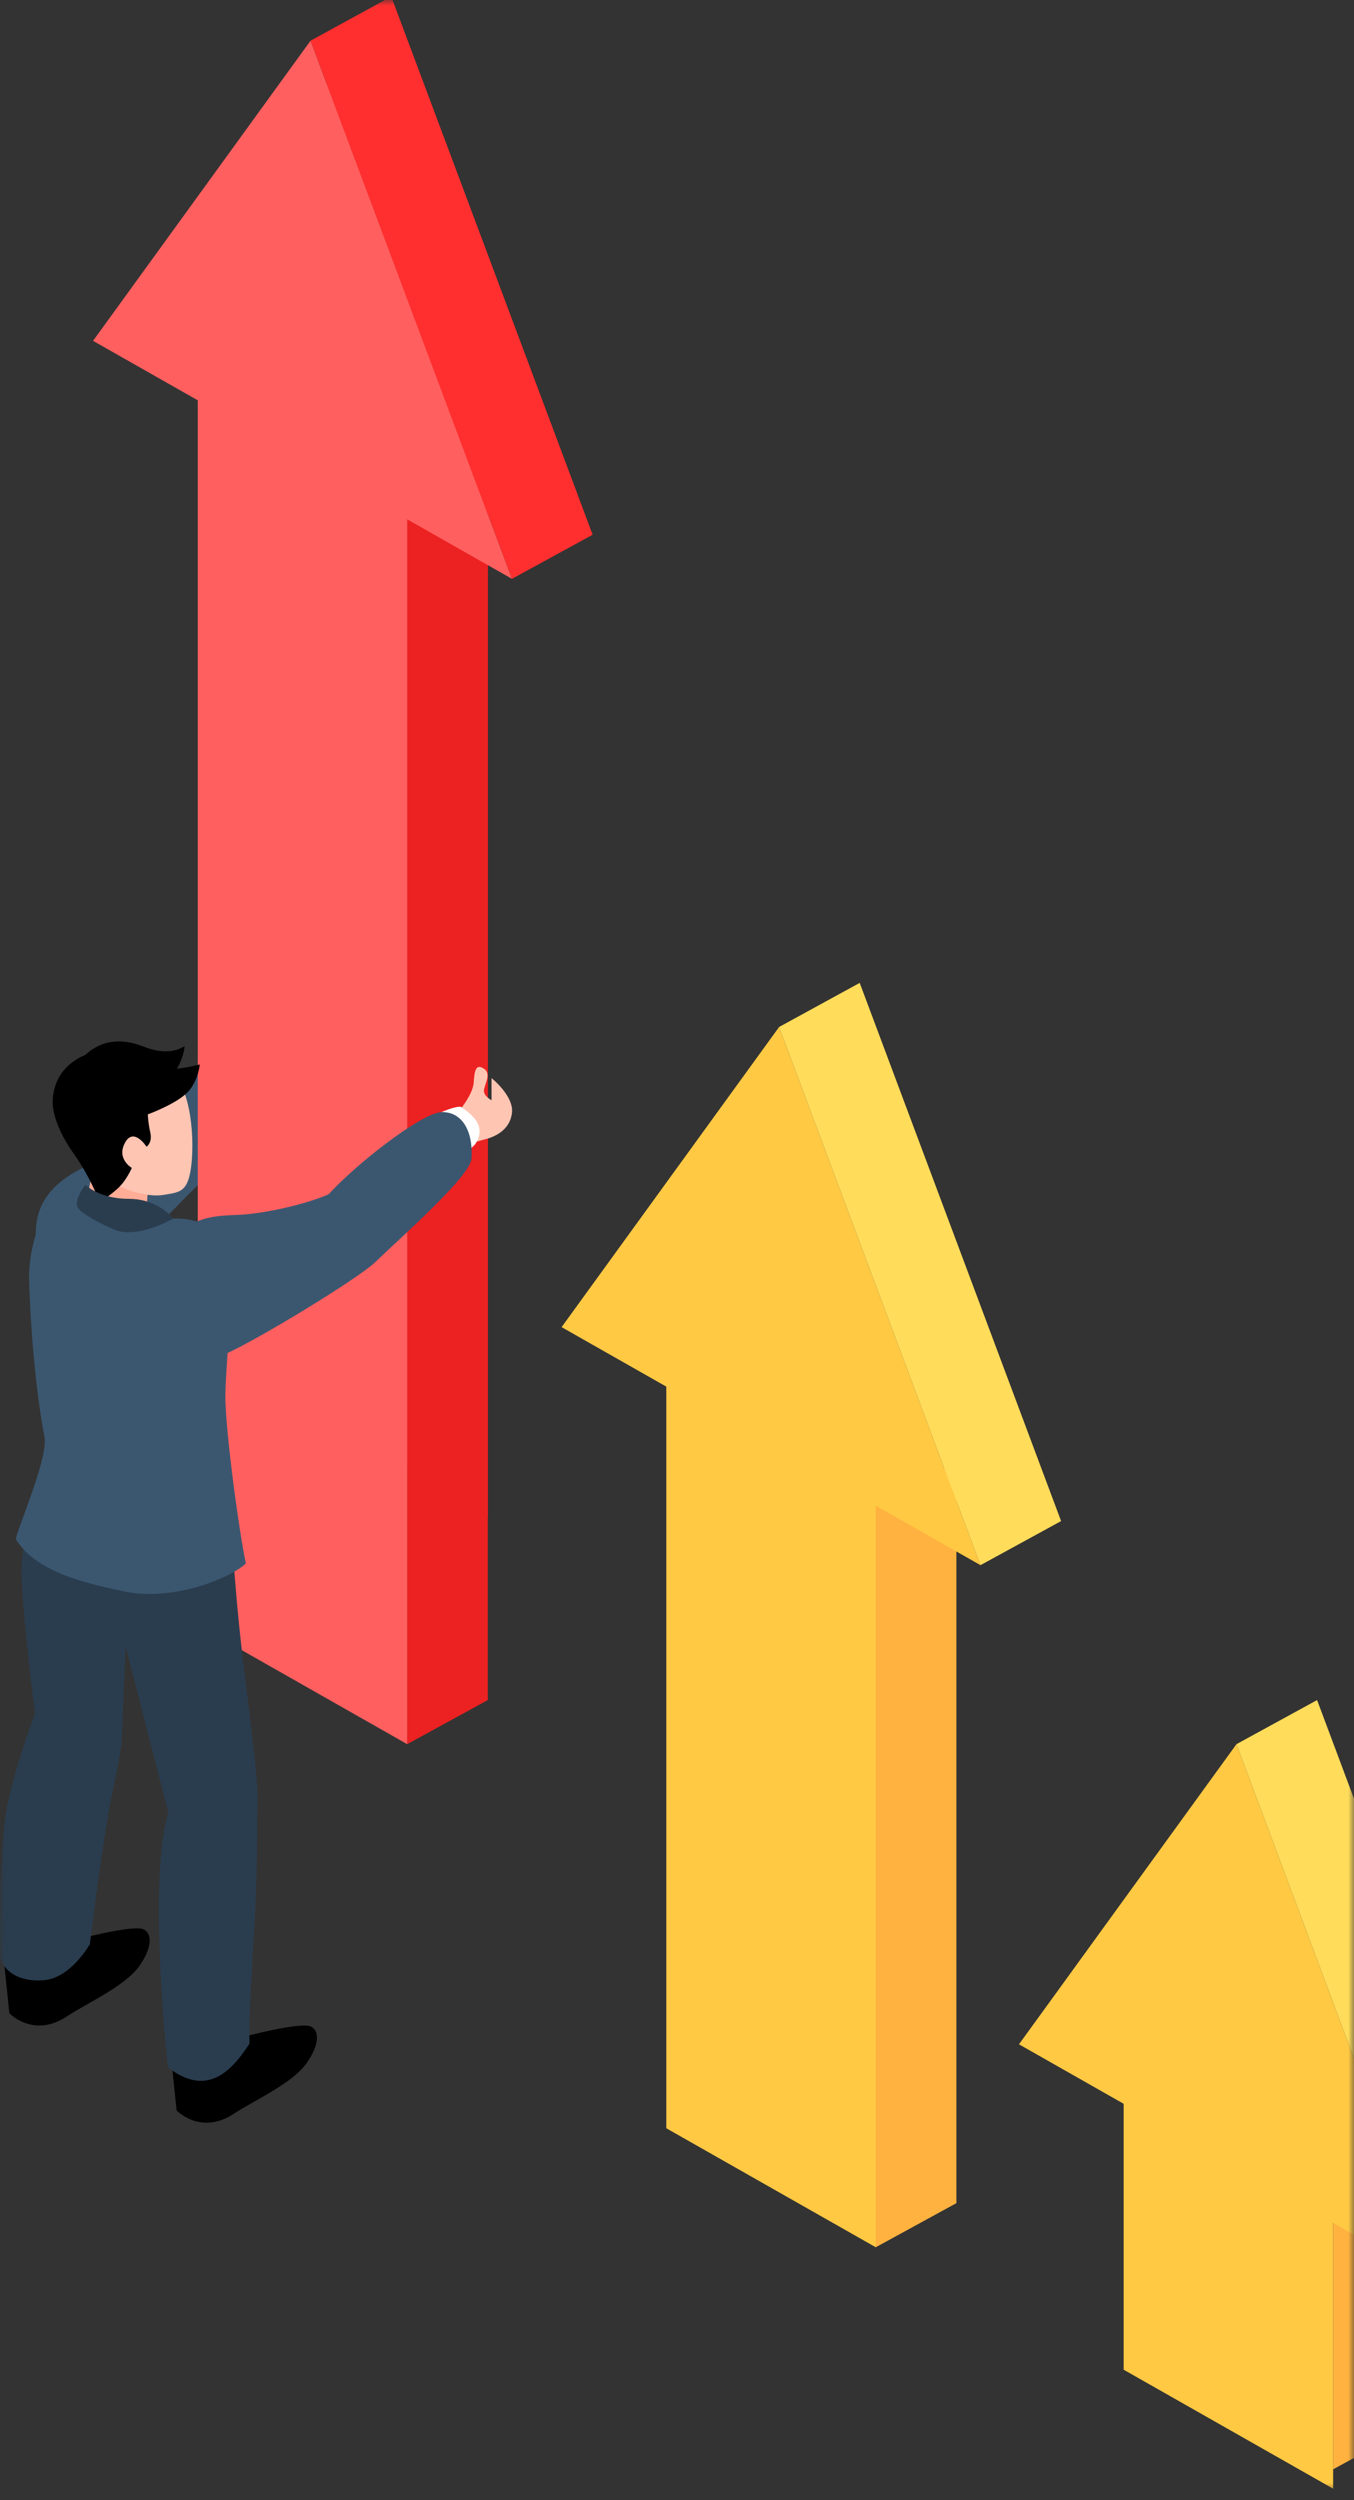 <svg width="117" height="216" fill="none" xmlns="http://www.w3.org/2000/svg"><rect width="100%" height="100%" fill="#333333" stroke="none"/><mask id="a" style="mask-type:alpha" maskUnits="userSpaceOnUse" x="0" y="0" width="117" height="216"><path transform="matrix(-1 0 0 1 117 0)" fill="#1FA1FF" d="M0 0h117v215.3H0z"/></mask><g mask="url(#a)"><path d="M23.055 88.726s-4.036 2.301-6.143 4.047c-2.11 1.745-6.435 6.548-9.53 8.018-3.092 1.471-4.961 3.605-4.064 7.725.897 4.119 6.791 1.25 8.03-.148 1.24-1.398 5.165-5.48 6.735-6.951 1.57-1.472 4.43-4.035 5.405-5.8.97-1.766-.433-6.89-.433-6.89z" fill="#3B5770"/><path d="M15.006 25.634L33.802-.293l17.403 46.492-9.051-5.14v89.961l-18.097-10.282V30.776l-9.051-5.142z" fill="#EC2121"/><path d="M42.153 146.873l-6.966 3.81V44.868l6.966-3.81v105.815z" fill="#EC2121"/><path d="M8.04 29.446L26.833 3.518l17.404 46.49-9.05-5.14v105.816L17.09 140.402V34.586l-9.05-5.14z" fill="#FF5F5F"/><path d="M26.835 3.517l6.967-3.81 17.403 46.492-6.967 3.81L26.835 3.516z" fill="#FF2F2F"/><path d="M26.912 175.102c-.836-.514-6.255.967-6.255.967l-5.843 1.929.448 4.33s2.076 2.186 4.957.278c1.715-1.138 5.033-2.603 6.28-4.37.905-1.285 1.25-2.62.413-3.134zM12.46 166.704c-.837-.514-6.256.968-6.256.968l-5.843 1.929.448 4.329s2.078 2.186 4.957.279c1.715-1.138 5.034-2.604 6.28-4.371.905-1.284 1.249-2.62.414-3.134z" fill="#000"/><path d="M4.983 127.09s-2.688 2.592-3.103 8.04c-.188 2.452 1.141 12.908 1.141 12.908s-2.045 5.407-2.55 8.892c-.603 4.138-.455 12.217-.455 12.217.345 1.078 1.486 2.098 3.76 1.931 2.341-.17 3.991-3.122 3.991-3.122s.81-6.701 1.572-11.14c.432-2.527.924-4.201 1.168-6.303.097-2.416.346-8.292.346-8.292s2.81 10.987 3.697 14.346c-1.733 5.598-.193 20.83-.03 22.042 3.468 2.69 5.604.147 7.037-2.058-.083-3.386.466-9.359.593-14.094.102-3.733.04-5.297.102-6.553.12-2.438-1.007-9.77-1.578-15.384-.666-6.545-.801-11.277-.801-11.277l-14.89-2.153z" fill="#2A3D4F"/><path d="M20.136 108.807c-.055 3.767-.734 10.261-.658 12.285.136 3.544 1.185 11.22 1.766 13.978-1.236 1.212-6.255 3.31-10.445 2.427-2.985-.629-7.667-1.58-9.423-4.524-.021-.573 2.815-6.985 2.468-8.829-.832-4.404-1.218-9.855-1.328-13.532-.077-2.568.939-5.736 2.001-6.808 1.157-1.165 2.12-1.85 4.1-1.32 1.594.151 5.176 2.137 6.346 2.792 3.457-.143 5.187 2.42 5.173 3.531z" fill="#3B5770"/><path d="M7.384 104.403l.639-3.502 4.965 1.153s-.609 1.852 0 3.39c.022.05-3.765-.182-5.604-1.041z" fill="#FFAD97"/><path d="M6.228 93.523c1.018-2.13 4.803-4.582 8.412-1.263 1.963 1.805 2.183 6.34 1.862 8.639-.297 2.134-1.014 2.097-2.355 2.33-1.42.246-4.246-.44-6.124-2.33-2.117-2.128-2.587-5.722-1.795-7.376z" fill="#FFC5B3"/><path d="M17.26 91.963s-.132 1.618-1.233 2.574c-1.1.956-3.252 1.736-3.252 1.736s.014.691.213 1.574c.198.883-.325 1.224-.325 1.224s-1.114-1.74-1.865-.342c-.751 1.399.59 2.17.59 2.17s-.434 1.056-1.203 1.766c-.56.519-1.558 1.214-1.558 1.214s-.823-2.208-2.244-4.193c-1.42-1.987-1.826-3.601-1.83-4.414-.01-1.177.41-3.1 2.83-4.146 2.214-2.032 4.726-.803 5.374-.58.646.224 2.035.57 3.194-.165-.118 1.146-.673 1.95-.673 1.95s.937-.086 1.982-.368z" fill="#000"/><path d="M11.131 103.57c1.921 0 3.267.971 3.83 1.706 0 0-3.051 1.791-5.07.964-1.064-.436-2.733-1.336-3.116-1.821-.522-.658.609-2.059.609-2.059s1.16 1.21 3.747 1.21z" fill="#2A3D4F"/><path d="M39.525 96.154s1.35-1.543 1.41-2.647c.06-1.105.228-1.619.883-1.177.656.442.075 1.311 0 1.833-.073.52.656.89.656.89V93.14s1.943 1.541 1.765 3.014c-.177 1.472-1.461 2.062-2.352 2.282-.892.22-1.98.635-1.98.635l-.382-2.917z" fill="#FFC5B3"/><path d="M36.575 96.81s2.497-1.298 3.244-1.189c1.225.828 2.195 1.797 1.234 3.242-1.029 1.117-2.71 1.926-2.71 1.926l-1.768-3.98z" fill="#fff"/><path d="M38.134 96.083c1.65-.07 2.766 1.42 2.61 4.007-.093 1.533-6.046 6.749-8.307 8.94-1.439 1.393-10.114 6.686-12.96 7.945-2.336 1.032-2.991-1.141-3.51-2.254-.797-1.708-1-7.089-.155-8.23 1.1-1.489 3.363-1.468 4.907-1.544 2.244-.11 5.833-.944 7.682-1.772 2.376-2.619 8.015-7.02 9.733-7.092z" fill="#3B5770"/><path d="M82.641 190.337l-6.967 3.81v-64.071l6.967-3.81v64.071zM122.164 209.522l-6.967 3.81v-21.297l6.967-3.81v21.297z" fill="#FFB240"/><path d="M48.528 114.654l18.794-25.928 17.401 46.492-9.048-5.141v64.071l-18.1-10.282v-64.072l-9.047-5.14zM88.05 176.613l18.793-25.928 17.402 46.492-9.048-5.141v22.971l-18.1-10.282v-22.972l-9.047-5.14z" fill="#FFC943"/><path d="M67.32 88.725l6.967-3.81L91.69 131.41l-6.967 3.809-17.401-46.493zM106.843 150.684l6.967-3.81 17.402 46.494-6.967 3.809-17.402-46.493z" fill="#FFDC5A"/></g></svg>